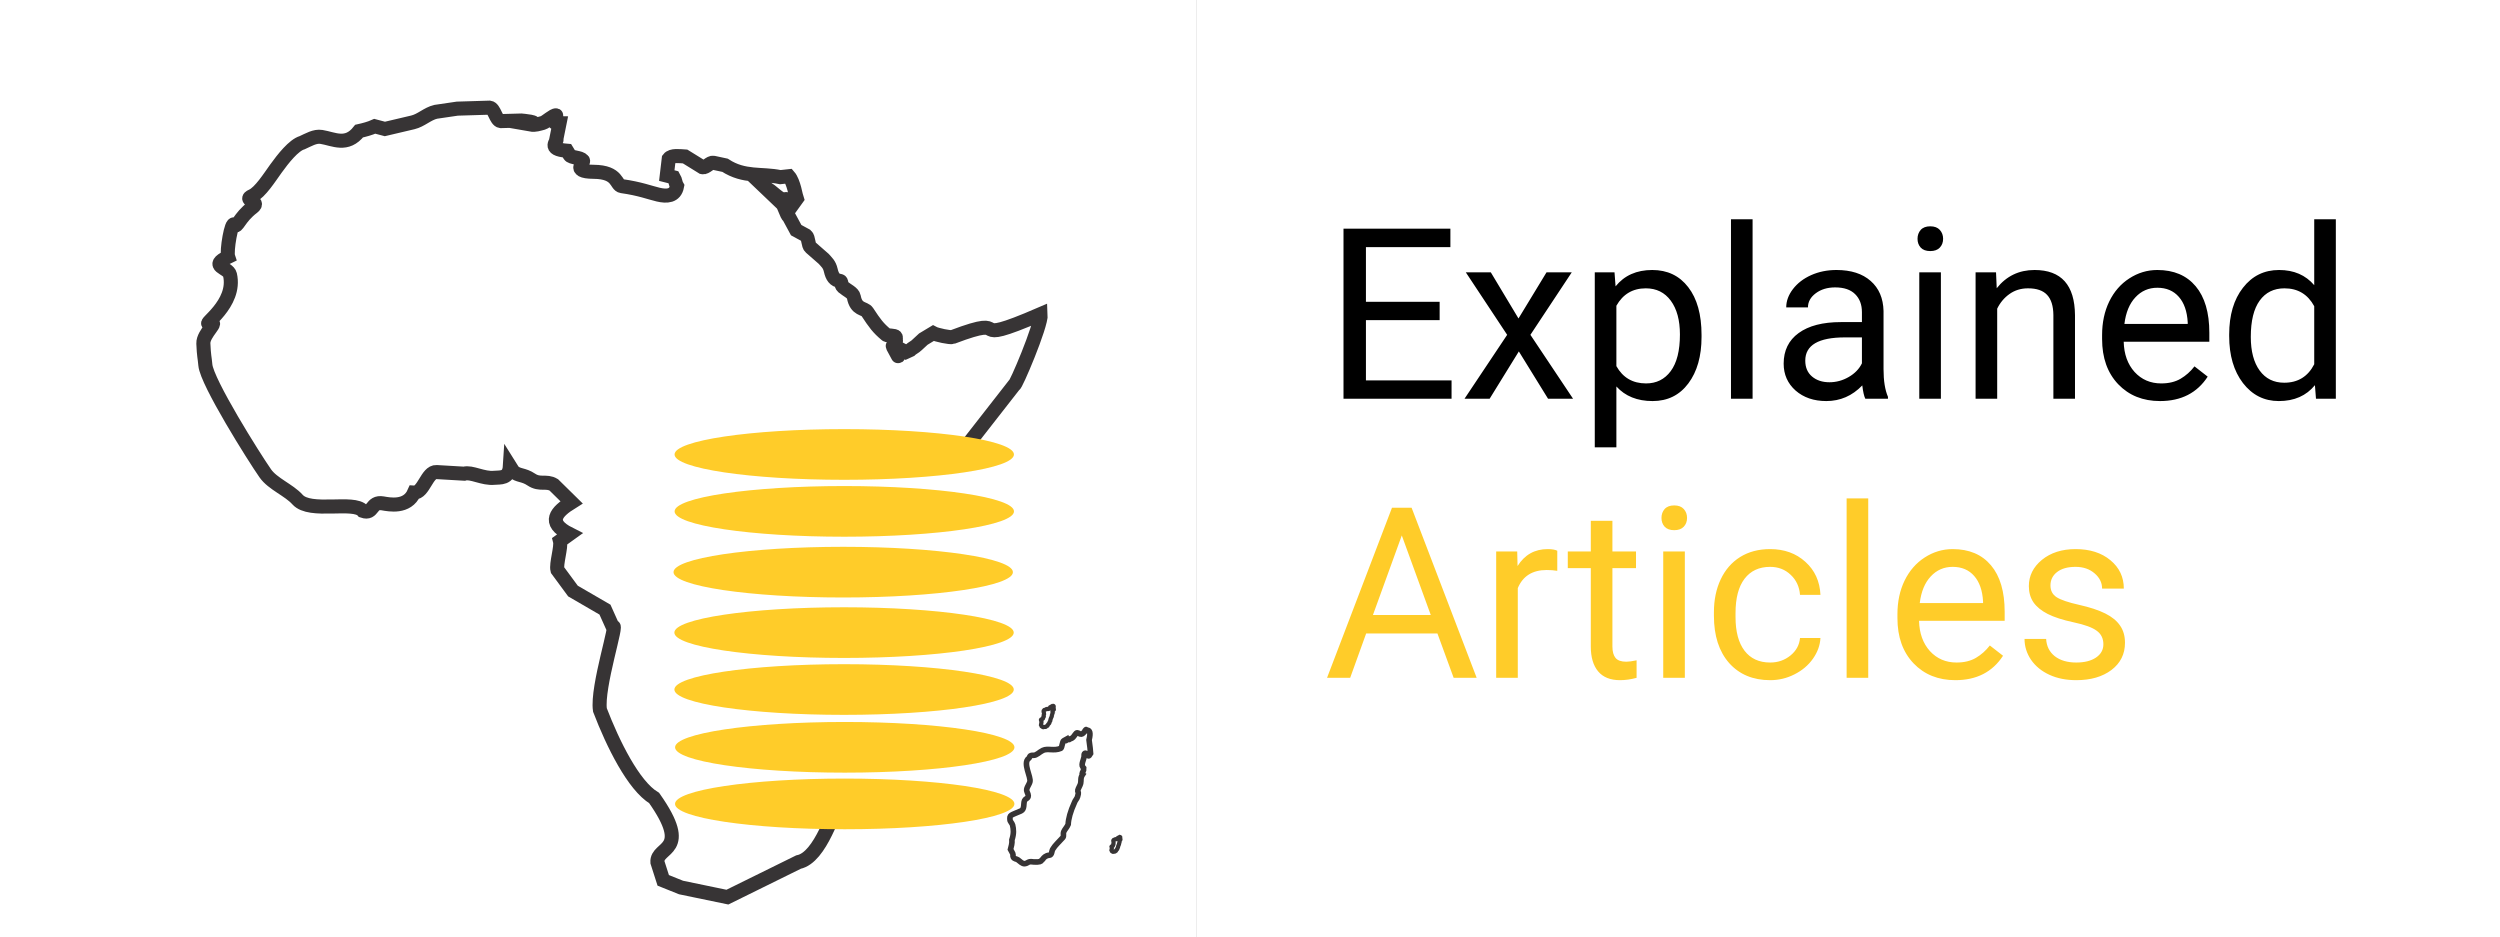 <svg width="627" height="235" viewBox="0 0 627 235" fill="none" xmlns="http://www.w3.org/2000/svg">
<rect x="0" y="0" width="627" height="235" fill="#808080" stroke="none"/>
<rect width="300" height="235" fill="white"/>
<rect x="300" width="327" height="235" fill="white"/>
<path d="M361.062 80.283H342.576V95.4H364.051V100H336.951V57.344H363.758V61.973H342.576V75.684H361.062V80.283ZM380.838 79.873L387.869 68.301H394.197L383.826 83.975L394.52 100H388.25L380.926 88.135L373.602 100H367.303L377.996 83.975L367.625 68.301H373.895L380.838 79.873ZM426.746 84.502C426.746 89.326 425.643 93.213 423.436 96.162C421.229 99.111 418.24 100.586 414.471 100.586C410.623 100.586 407.596 99.365 405.389 96.924V112.188H399.969V68.301H404.92L405.184 71.816C407.391 69.082 410.457 67.715 414.383 67.715C418.191 67.715 421.199 69.15 423.406 72.022C425.633 74.893 426.746 78.887 426.746 84.004V84.502ZM421.326 83.887C421.326 80.312 420.564 77.49 419.041 75.42C417.518 73.35 415.428 72.314 412.771 72.314C409.49 72.314 407.029 73.769 405.389 76.68V91.826C407.01 94.717 409.49 96.162 412.83 96.162C415.428 96.162 417.488 95.137 419.012 93.086C420.555 91.016 421.326 87.949 421.326 83.887ZM439.549 100H434.129V55H439.549V100ZM467.82 100C467.508 99.375 467.254 98.262 467.059 96.66C464.539 99.277 461.531 100.586 458.035 100.586C454.91 100.586 452.342 99.707 450.33 97.949C448.338 96.172 447.342 93.926 447.342 91.211C447.342 87.91 448.592 85.352 451.092 83.535C453.611 81.699 457.146 80.781 461.697 80.781H466.971V78.291C466.971 76.397 466.404 74.893 465.271 73.779C464.139 72.647 462.469 72.08 460.262 72.08C458.328 72.08 456.707 72.568 455.398 73.545C454.09 74.522 453.436 75.703 453.436 77.09H447.986C447.986 75.508 448.543 73.984 449.656 72.519C450.789 71.035 452.312 69.863 454.227 69.004C456.16 68.144 458.279 67.715 460.584 67.715C464.236 67.715 467.098 68.633 469.168 70.469C471.238 72.285 472.312 74.795 472.391 77.998V92.588C472.391 95.498 472.762 97.812 473.504 99.531V100H467.82ZM458.826 95.869C460.525 95.869 462.137 95.43 463.66 94.551C465.184 93.672 466.287 92.529 466.971 91.123V84.619H462.723C456.082 84.619 452.762 86.562 452.762 90.449C452.762 92.148 453.328 93.477 454.461 94.434C455.594 95.391 457.049 95.869 458.826 95.869ZM486.775 100H481.355V68.301H486.775V100ZM480.916 59.893C480.916 59.014 481.18 58.272 481.707 57.666C482.254 57.06 483.055 56.758 484.109 56.758C485.164 56.758 485.965 57.06 486.512 57.666C487.059 58.272 487.332 59.014 487.332 59.893C487.332 60.772 487.059 61.504 486.512 62.09C485.965 62.676 485.164 62.969 484.109 62.969C483.055 62.969 482.254 62.676 481.707 62.09C481.18 61.504 480.916 60.772 480.916 59.893ZM500.604 68.301L500.779 72.285C503.201 69.238 506.365 67.715 510.271 67.715C516.971 67.715 520.35 71.494 520.408 79.053V100H514.988V79.023C514.969 76.738 514.441 75.049 513.406 73.955C512.391 72.861 510.799 72.314 508.631 72.314C506.873 72.314 505.33 72.783 504.002 73.721C502.674 74.658 501.639 75.889 500.896 77.412V100H495.477V68.301H500.604ZM541.736 100.586C537.439 100.586 533.943 99.18 531.248 96.367C528.553 93.535 527.205 89.756 527.205 85.029V84.033C527.205 80.889 527.801 78.086 528.992 75.625C530.203 73.144 531.883 71.211 534.031 69.824C536.199 68.418 538.543 67.715 541.062 67.715C545.184 67.715 548.387 69.072 550.672 71.787C552.957 74.502 554.1 78.389 554.1 83.447V85.703H532.625C532.703 88.828 533.611 91.357 535.35 93.291C537.107 95.205 539.334 96.162 542.029 96.162C543.943 96.162 545.564 95.772 546.893 94.99C548.221 94.209 549.383 93.174 550.379 91.885L553.689 94.463C551.033 98.545 547.049 100.586 541.736 100.586ZM541.062 72.168C538.875 72.168 537.039 72.969 535.555 74.57C534.07 76.152 533.152 78.379 532.801 81.25H548.68V80.84C548.523 78.086 547.781 75.957 546.453 74.453C545.125 72.93 543.328 72.168 541.062 72.168ZM559.08 83.887C559.08 79.023 560.232 75.117 562.537 72.168C564.842 69.199 567.859 67.715 571.59 67.715C575.301 67.715 578.24 68.984 580.408 71.523V55H585.828V100H580.848L580.584 96.602C578.416 99.258 575.398 100.586 571.531 100.586C567.859 100.586 564.861 99.082 562.537 96.074C560.232 93.066 559.08 89.141 559.08 84.297V83.887ZM564.5 84.502C564.5 88.096 565.242 90.908 566.727 92.939C568.211 94.971 570.262 95.986 572.879 95.986C576.316 95.986 578.826 94.443 580.408 91.357V76.797C578.787 73.809 576.297 72.314 572.938 72.314C570.281 72.314 568.211 73.34 566.727 75.391C565.242 77.441 564.5 80.478 564.5 84.502Z" fill="black"/>
<path d="M360.506 158.867H342.635L338.621 170H332.82L349.109 127.344H354.031L370.35 170H364.578L360.506 158.867ZM344.334 154.238H358.836L351.57 134.287L344.334 154.238ZM390.564 143.164C389.744 143.027 388.855 142.959 387.898 142.959C384.344 142.959 381.932 144.473 380.662 147.5V170H375.242V138.301H380.516L380.604 141.963C382.381 139.131 384.9 137.715 388.162 137.715C389.217 137.715 390.018 137.852 390.564 138.125V143.164ZM404.393 130.625V138.301H410.311V142.49H404.393V162.148C404.393 163.418 404.656 164.375 405.184 165.02C405.711 165.645 406.609 165.957 407.879 165.957C408.504 165.957 409.363 165.84 410.457 165.605V170C409.031 170.391 407.645 170.586 406.297 170.586C403.875 170.586 402.049 169.854 400.818 168.389C399.588 166.924 398.973 164.844 398.973 162.148V142.49H393.201V138.301H398.973V130.625H404.393ZM422.557 170H417.137V138.301H422.557V170ZM416.697 129.893C416.697 129.014 416.961 128.271 417.488 127.666C418.035 127.061 418.836 126.758 419.891 126.758C420.945 126.758 421.746 127.061 422.293 127.666C422.84 128.271 423.113 129.014 423.113 129.893C423.113 130.771 422.84 131.504 422.293 132.09C421.746 132.676 420.945 132.969 419.891 132.969C418.836 132.969 418.035 132.676 417.488 132.09C416.961 131.504 416.697 130.771 416.697 129.893ZM443.973 166.162C445.906 166.162 447.596 165.576 449.041 164.404C450.486 163.232 451.287 161.768 451.443 160.01H456.57C456.473 161.826 455.848 163.555 454.695 165.195C453.543 166.836 452 168.145 450.066 169.121C448.152 170.098 446.121 170.586 443.973 170.586C439.656 170.586 436.219 169.15 433.66 166.279C431.121 163.389 429.852 159.443 429.852 154.443V153.535C429.852 150.449 430.418 147.705 431.551 145.303C432.684 142.9 434.305 141.035 436.414 139.707C438.543 138.379 441.053 137.715 443.943 137.715C447.498 137.715 450.447 138.779 452.791 140.908C455.154 143.037 456.414 145.801 456.57 149.199H451.443C451.287 147.148 450.506 145.469 449.1 144.16C447.713 142.832 445.994 142.168 443.943 142.168C441.189 142.168 439.051 143.164 437.527 145.156C436.023 147.129 435.271 149.99 435.271 153.74V154.766C435.271 158.418 436.023 161.23 437.527 163.203C439.031 165.176 441.18 166.162 443.973 166.162ZM468.553 170H463.133V125H468.553V170ZM490.408 170.586C486.111 170.586 482.615 169.18 479.92 166.367C477.225 163.535 475.877 159.756 475.877 155.029V154.033C475.877 150.889 476.473 148.086 477.664 145.625C478.875 143.145 480.555 141.211 482.703 139.824C484.871 138.418 487.215 137.715 489.734 137.715C493.855 137.715 497.059 139.072 499.344 141.787C501.629 144.502 502.771 148.389 502.771 153.447V155.703H481.297C481.375 158.828 482.283 161.357 484.021 163.291C485.779 165.205 488.006 166.162 490.701 166.162C492.615 166.162 494.236 165.771 495.564 164.99C496.893 164.209 498.055 163.174 499.051 161.885L502.361 164.463C499.705 168.545 495.721 170.586 490.408 170.586ZM489.734 142.168C487.547 142.168 485.711 142.969 484.227 144.57C482.742 146.152 481.824 148.379 481.473 151.25H497.352V150.84C497.195 148.086 496.453 145.957 495.125 144.453C493.797 142.93 492 142.168 489.734 142.168ZM527.527 161.592C527.527 160.127 526.971 158.994 525.857 158.193C524.764 157.373 522.84 156.67 520.086 156.084C517.352 155.498 515.174 154.795 513.553 153.975C511.951 153.154 510.76 152.178 509.979 151.045C509.217 149.912 508.836 148.564 508.836 147.002C508.836 144.404 509.93 142.207 512.117 140.41C514.324 138.613 517.137 137.715 520.555 137.715C524.148 137.715 527.059 138.643 529.285 140.498C531.531 142.354 532.654 144.727 532.654 147.617H527.205C527.205 146.133 526.57 144.854 525.301 143.779C524.051 142.705 522.469 142.168 520.555 142.168C518.582 142.168 517.039 142.598 515.926 143.457C514.812 144.316 514.256 145.439 514.256 146.826C514.256 148.135 514.773 149.121 515.809 149.785C516.844 150.449 518.709 151.084 521.404 151.689C524.119 152.295 526.316 153.018 527.996 153.857C529.676 154.697 530.916 155.713 531.717 156.904C532.537 158.076 532.947 159.512 532.947 161.211C532.947 164.043 531.814 166.318 529.549 168.037C527.283 169.736 524.344 170.586 520.73 170.586C518.191 170.586 515.945 170.137 513.992 169.238C512.039 168.34 510.506 167.09 509.393 165.488C508.299 163.867 507.752 162.119 507.752 160.244H513.172C513.27 162.061 513.992 163.506 515.34 164.58C516.707 165.635 518.504 166.162 520.73 166.162C522.781 166.162 524.422 165.752 525.652 164.932C526.902 164.092 527.527 162.979 527.527 161.592Z" fill="#FFCC29"/>
<path d="M216.125 198.145C213.607 199.212 212.673 198.03 210.741 200.522C209.241 202.76 205.906 215.065 200.267 216.206L182.433 225L170.802 222.587C169.314 221.988 170.802 222.587 166.336 220.791L164.88 216.243C164.604 212.109 173.654 213.749 164.064 200.142C158.884 197.039 153.704 186.523 150.464 178.066C149.624 172.322 155.228 155.444 153.681 157.244L151.727 152.894L143.701 148.235L139.804 142.944C139.417 141.455 140.832 137.167 140.445 135.678L142.846 133.953C136.978 131.011 139.628 128.29 143.339 125.983L138.883 121.599C136.987 120.476 135.425 121.733 133.251 120.276C131.235 118.925 129.942 119.395 128.69 118.186L127.882 116.896C127.678 120.16 125.429 119.68 123.983 119.831C121.179 120.125 118.175 118.251 116.418 118.802L109.465 118.393C107.081 118.253 106.248 123.673 103.864 123.532C102.148 127.456 97.592 126.524 96.006 126.245C92.914 125.702 93.734 129.076 91.011 128.137C88.727 125.453 77.786 128.836 74.615 125.29C72.474 122.895 68.395 121.372 66.539 118.722C63.724 114.701 51.877 95.848 51.502 91.542C51.317 89.422 51.148 89.497 51.002 86.151C50.889 83.551 55.271 80.382 52.541 81.1C50.355 81.674 59.387 76.287 57.676 68.884C57.244 67.013 52.233 66.789 57.219 64.408C56.752 62.999 58.065 55.282 58.788 56.367C59.446 57.356 59.924 54.592 63.389 51.979C65.502 50.386 60.756 50.269 63.235 49.153C65.243 48.249 67.638 44.453 69.194 42.298C70.987 39.814 73.667 36.393 75.794 35.784C77.354 35.088 78.962 34.068 80.611 34.338C83.739 34.85 86.961 36.839 90.069 32.88C91.391 32.583 92.723 32.237 93.987 31.672L96.531 32.343L103.526 30.694C105.641 30.195 107.164 28.544 109.279 28.045L114.696 27.247L122.804 27C124.02 27.169 124.355 30.203 125.571 30.373L130.719 30.229C131.018 30.265 135.683 30.608 133.168 31.261C134.151 31.435 135.188 31.082 136.194 30.815C136.858 30.64 138.879 28.78 139.479 28.93C139.675 28.979 138.708 30.693 139.167 30.758C139.98 30.872 139.785 30.892 140.331 30.901L139.532 34.871C139.995 35.382 136.98 37.401 142.197 37.809L142.853 38.885C143.137 39.55 145.75 39.495 146.034 40.162C147.248 40.437 142.664 43.044 148.907 43.089C155.149 43.134 154.386 46.466 155.947 46.684C160.513 47.323 162.969 48.318 165.087 48.812C167.206 49.305 169.316 49.268 169.805 46.702C169.42 46.07 169.372 45.116 168.987 44.484L167.227 44.036L167.725 39.805C168.444 38.861 170.435 39.165 171.834 39.25L176.194 41.948C177.046 42.129 178.076 40.644 178.928 40.825L181.837 41.45C186.652 44.606 191.079 43.437 195.7 44.43L197.835 44.196C199.091 45.627 199.603 49.27 199.824 49.876L198.349 51.923C197.892 52 197.546 49.848 197.089 49.925C195.817 50.755 193.482 47.554 192.015 47.15L196.013 50.963C196.775 51.555 197.149 53.847 197.911 54.439L199.683 57.72L202.165 59.072C202.853 59.672 202.62 61.456 203.309 62.056L206.587 64.923C207.258 65.715 208.012 66.244 208.358 67.79C208.717 69.395 209.348 70.307 210.61 70.434C211.235 70.497 210.777 71.409 211.429 71.971C212.375 72.787 213.949 73.434 214.129 74.426C214.75 77.828 216.804 77.151 217.52 78.24C219.419 81.13 220.224 82.241 222.291 83.966C222.619 84.24 224.513 84.073 224.662 84.512C224.754 84.781 224.561 85.227 224.703 85.463C224.842 85.695 223.774 86.633 223.903 86.873L225.224 89.322C225.355 89.565 225.706 88.293 225.806 87.571L227.18 88.294L228.278 87.791C228.653 87.4 229.532 86.976 229.907 86.584L231.565 85.053C231.807 84.912 233.794 83.69 234.035 83.549C234.851 83.995 238.34 84.733 238.901 84.52C255.39 78.261 240.552 87.619 261.024 78.77C261.228 81.614 254.556 97.205 254.394 96.518L242.603 111.62L238.335 117.489" stroke="#373435" stroke-width="3.528" stroke-miterlimit="22.926"/>
<path fill-rule="evenodd" clip-rule="evenodd" d="M273.135 185.579L273.396 187.615L273.514 189.004C272.982 189.961 272.92 189.482 272.771 189.296C272.201 188.59 271.82 188.888 271.905 189.625C271.869 190.424 271.065 191.744 271.569 192.362L271.772 192.613L271.746 193.203C271.67 193.552 271.17 193.969 271.521 194.232C270.916 195.117 271.188 195.755 271.027 196.475C270.915 196.974 270.429 197.703 270.32 198.177C270.232 198.56 270.52 198.693 270.434 199.06C270.373 199.318 270.313 199.572 270.252 199.822C270.145 200.269 269.57 200.863 269.463 201.286C268.436 203.543 267.95 205.388 267.896 206.773C267.651 207.405 267.002 208.071 266.792 208.594C266.559 209.173 266.896 209.685 266.547 210.069C265.472 211.253 264.6 212.048 264.149 212.806C263.65 213.397 263.937 214.479 263.099 214.505C262.356 214.529 261.725 215.105 261.524 215.485C261.195 215.648 261.207 216.008 260.845 216.086C260.423 216.178 259.987 216.22 259.534 216.186C259.271 216.224 258.652 216.047 258.228 216.135C257.779 216.227 257.519 216.584 256.993 216.617C256.358 216.655 255.862 216.053 255.267 215.626C254.918 215.376 254.425 215.477 254.139 214.985C253.972 214.698 254.144 214.456 254.002 214.078L253.434 213.024C253.619 212.315 253.875 211.488 253.792 210.627C254.305 209.042 254.213 208.019 253.951 206.895C253.867 206.536 253.248 205.916 253.299 205.59C253.234 204.341 253.342 204.569 256.055 203.383C257.034 202.955 256.625 201.492 256.962 200.772C257.297 200.057 258.431 200.382 257.581 198.582C257.202 197.779 258.049 196.958 258.293 196.108C258.659 194.908 256.399 191.305 258.022 190.19C258.38 189.944 257.976 189.389 259.22 189.432C259.992 189.458 260.654 188.629 261.542 188.199C262.756 187.61 264.369 188.418 266.046 187.684C266.349 187.551 266.456 185.917 266.775 185.775C266.95 185.697 267.113 185.587 267.286 185.492C267.279 186.169 267.547 185.385 267.722 185.271C267.907 185.151 268.009 185.644 268.207 185.449C268.442 185.218 268.733 185.299 269.105 184.929C269.443 184.591 269.861 183.785 270.133 183.782C270.498 183.778 270.817 184.177 271.196 184.128C271.743 184.058 272.652 182.701 272.317 183.02C271.397 183.897 274.131 181.609 273.135 185.579V185.579Z" stroke="#373435" stroke-width="1.411" stroke-miterlimit="22.926"/>
<path fill-rule="evenodd" clip-rule="evenodd" d="M280.958 210.196L280.987 210.422L281 210.577C280.941 210.683 280.934 210.63 280.917 210.609C280.854 210.531 280.812 210.564 280.821 210.646C280.817 210.735 280.728 210.881 280.784 210.95L280.806 210.978L280.803 211.044C280.795 211.082 280.739 211.129 280.779 211.158C280.711 211.257 280.741 211.327 280.724 211.407C280.711 211.463 280.657 211.544 280.645 211.597C280.635 211.639 280.667 211.654 280.658 211.695C280.651 211.724 280.644 211.752 280.637 211.78C280.625 211.829 280.562 211.895 280.55 211.942C280.435 212.193 280.381 212.398 280.375 212.552C280.348 212.623 280.276 212.697 280.253 212.755C280.227 212.819 280.264 212.876 280.225 212.919C280.106 213.051 280.009 213.139 279.959 213.223C279.903 213.289 279.935 213.409 279.842 213.412C279.76 213.415 279.689 213.479 279.667 213.521C279.63 213.539 279.632 213.579 279.591 213.588C279.545 213.598 279.496 213.603 279.446 213.599C279.417 213.603 279.348 213.583 279.301 213.593C279.251 213.604 279.222 213.643 279.163 213.647C279.093 213.651 279.038 213.584 278.971 213.537C278.933 213.509 278.878 213.52 278.846 213.465C278.827 213.433 278.846 213.407 278.831 213.365L278.768 213.247C278.788 213.169 278.817 213.077 278.807 212.981C278.864 212.805 278.854 212.691 278.825 212.566C278.816 212.526 278.747 212.457 278.753 212.421C278.745 212.282 278.757 212.307 279.059 212.175C279.168 212.128 279.122 211.965 279.16 211.885C279.197 211.806 279.323 211.842 279.229 211.642C279.187 211.552 279.281 211.461 279.308 211.367C279.349 211.233 279.097 210.833 279.278 210.709C279.317 210.681 279.273 210.62 279.411 210.624C279.497 210.627 279.57 210.535 279.669 210.487C279.804 210.422 279.983 210.512 280.17 210.43C280.203 210.415 280.215 210.234 280.251 210.218C280.27 210.209 280.288 210.197 280.308 210.186C280.307 210.262 280.337 210.174 280.356 210.162C280.377 210.148 280.388 210.203 280.41 210.182C280.436 210.156 280.469 210.165 280.51 210.124C280.548 210.086 280.594 209.997 280.624 209.996C280.665 209.996 280.7 210.04 280.742 210.035C280.803 210.027 280.904 209.876 280.867 209.912C280.765 210.009 281.069 209.755 280.958 210.196V210.196Z" stroke="#373435" stroke-width="1.058" stroke-miterlimit="22.926"/>
<path fill-rule="evenodd" clip-rule="evenodd" d="M264.236 177.433L264.277 177.758L264.296 177.98C264.211 178.133 264.201 178.056 264.177 178.027C264.086 177.914 264.026 177.962 264.039 178.079C264.033 178.207 263.905 178.418 263.985 178.517L264.018 178.557L264.014 178.651C264.002 178.706 263.922 178.773 263.978 178.815C263.881 178.957 263.925 179.058 263.899 179.173C263.881 179.253 263.803 179.37 263.786 179.445C263.772 179.507 263.818 179.528 263.804 179.586C263.794 179.628 263.785 179.668 263.775 179.708C263.758 179.779 263.666 179.874 263.649 179.942C263.485 180.302 263.407 180.597 263.399 180.818C263.36 180.919 263.256 181.026 263.222 181.109C263.185 181.202 263.239 181.284 263.183 181.345C263.012 181.534 262.872 181.661 262.8 181.782C262.721 181.876 262.766 182.049 262.632 182.053C262.514 182.057 262.413 182.149 262.381 182.21C262.328 182.236 262.33 182.293 262.273 182.306C262.205 182.321 262.136 182.327 262.063 182.322C262.021 182.328 261.922 182.3 261.855 182.314C261.783 182.328 261.741 182.385 261.657 182.391C261.556 182.397 261.477 182.301 261.381 182.232C261.326 182.192 261.247 182.209 261.201 182.13C261.175 182.084 261.202 182.045 261.179 181.985L261.089 181.817C261.118 181.704 261.159 181.571 261.146 181.434C261.228 181.181 261.213 181.017 261.171 180.838C261.158 180.78 261.059 180.682 261.067 180.629C261.057 180.43 261.074 180.466 261.507 180.277C261.664 180.208 261.599 179.975 261.652 179.86C261.706 179.746 261.887 179.798 261.751 179.51C261.691 179.382 261.826 179.251 261.865 179.115C261.923 178.923 261.562 178.348 261.822 178.17C261.879 178.13 261.814 178.042 262.013 178.048C262.136 178.053 262.242 177.92 262.384 177.851C262.578 177.757 262.835 177.887 263.103 177.769C263.152 177.748 263.169 177.487 263.22 177.464C263.248 177.452 263.274 177.434 263.301 177.419C263.3 177.527 263.343 177.402 263.371 177.384C263.4 177.365 263.417 177.443 263.449 177.412C263.486 177.375 263.533 177.388 263.592 177.329C263.646 177.275 263.713 177.147 263.756 177.146C263.814 177.145 263.865 177.209 263.926 177.201C264.013 177.19 264.158 176.973 264.105 177.024C263.958 177.164 264.395 176.799 264.236 177.433V177.433Z" stroke="#373435" stroke-width="1.058" stroke-miterlimit="22.926"/>
<path d="M211.739 120.336C235.244 120.336 254.298 117.49 254.298 113.98C254.298 110.47 235.244 107.624 211.739 107.624C188.234 107.624 169.179 110.47 169.179 113.98C169.179 117.49 188.234 120.336 211.739 120.336Z" fill="#FFCC29"/>
<path d="M211.479 149.852C234.984 149.852 254.038 147.006 254.038 143.496C254.038 139.986 234.984 137.14 211.479 137.14C187.974 137.14 168.919 139.986 168.919 143.496C168.919 147.006 187.974 149.852 211.479 149.852Z" fill="#FFCC29"/>
<path d="M211.748 134.611C235.253 134.611 254.308 131.765 254.308 128.255C254.308 124.745 235.253 121.9 211.748 121.9C188.243 121.9 169.189 124.745 169.189 128.255C169.189 131.765 188.243 134.611 211.748 134.611Z" fill="#FFCC29"/>
<path d="M211.687 165.014C235.192 165.014 254.246 162.169 254.246 158.658C254.246 155.148 235.192 152.303 211.687 152.303C188.182 152.303 169.127 155.148 169.127 158.658C169.127 162.169 188.182 165.014 211.687 165.014Z" fill="#FFCC29"/>
<path d="M211.868 193.781C235.373 193.781 254.427 190.936 254.427 187.426C254.427 183.916 235.373 181.07 211.868 181.07C188.363 181.07 169.308 183.916 169.308 187.426C169.308 190.936 188.363 193.781 211.868 193.781Z" fill="#FFCC29"/>
<path d="M211.696 179.289C235.201 179.289 254.255 176.444 254.255 172.934C254.255 169.423 235.201 166.578 211.696 166.578C188.191 166.578 169.136 169.423 169.136 172.934C169.136 176.444 188.191 179.289 211.696 179.289Z" fill="#FFCC29"/>
<path d="M211.856 207.975C235.36 207.975 254.415 205.13 254.415 201.62C254.415 198.109 235.36 195.264 211.856 195.264C188.351 195.264 169.296 198.109 169.296 201.62C169.296 205.13 188.351 207.975 211.856 207.975Z" fill="#FFCC29"/>
</svg>
